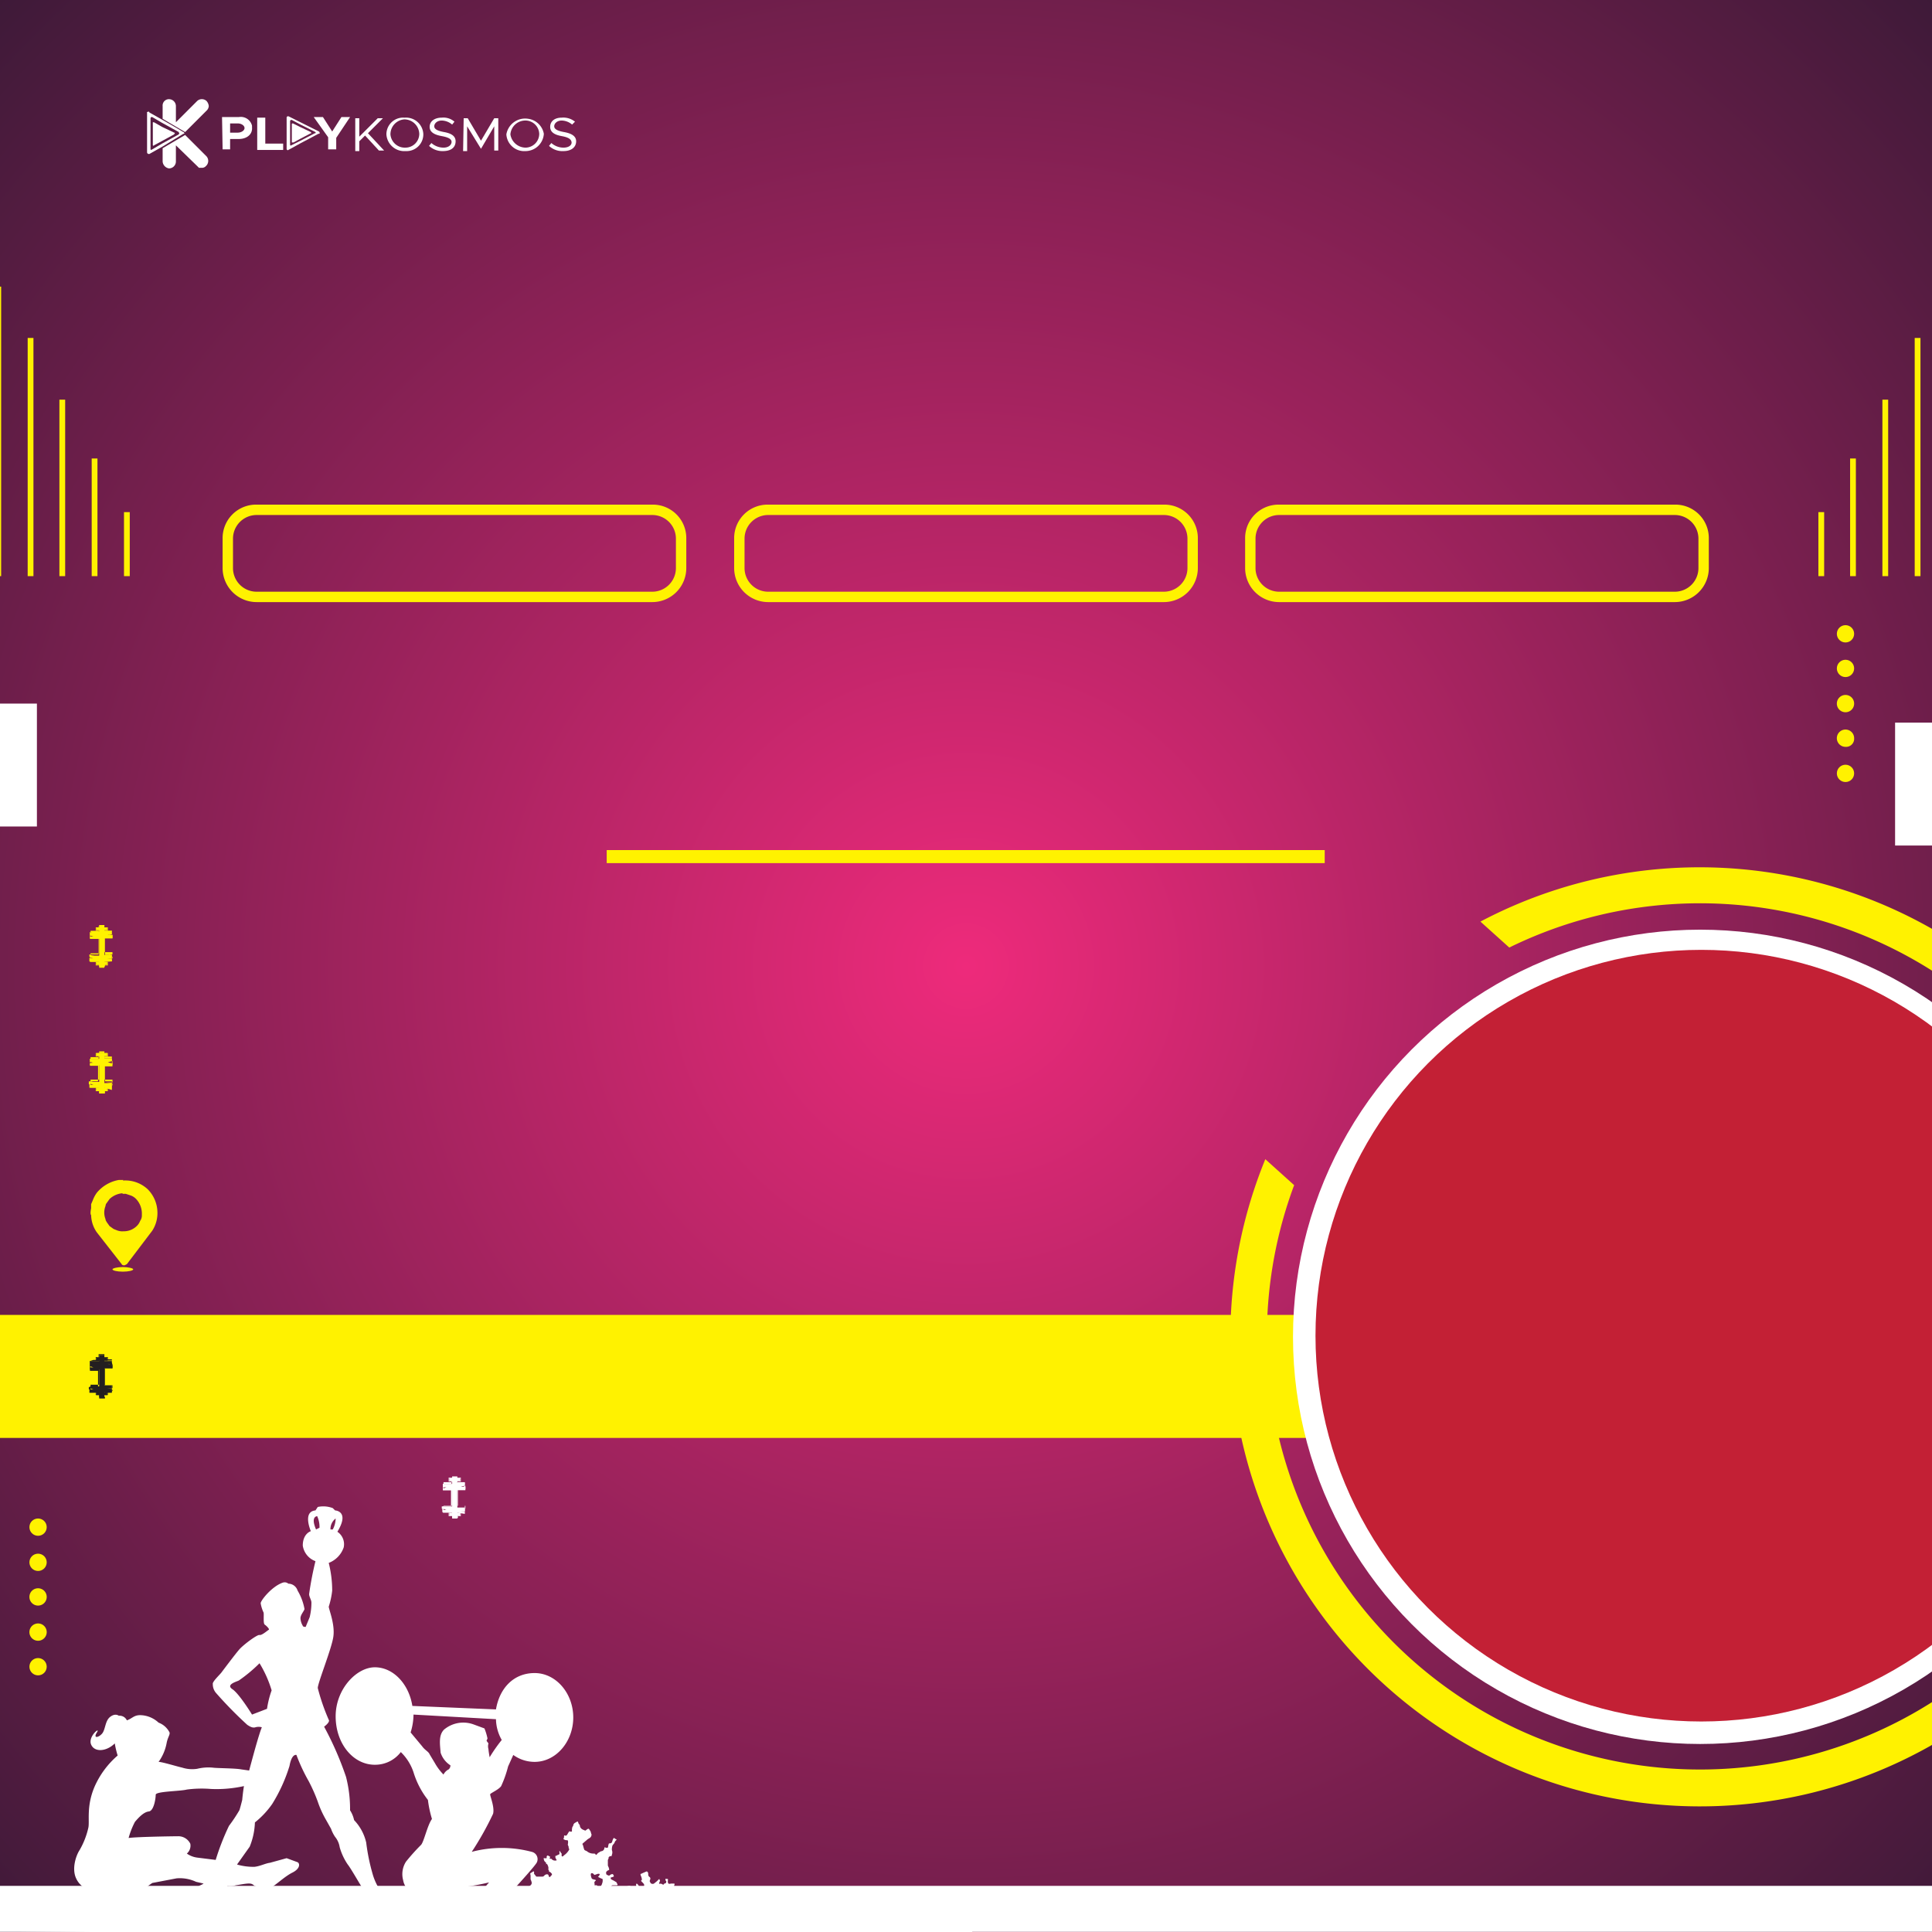 <svg id="bad38a35-a924-444d-ae60-4ec9175901cf" data-name="b7e4cc2c-f8a6-4bfa-bef2-cc0d234f0a3f" xmlns="http://www.w3.org/2000/svg" xmlns:xlink="http://www.w3.org/1999/xlink" width="335" height="335" viewBox="0 0 335 335">
  <rect x="0" y="0" width="335" height="335" fill="#333333" stroke="none"/>
  <defs>
    <clipPath id="b22eb3c5-2150-46df-87be-6ba1dff1fcf4">
      <rect width="335" height="335" fill="none"/>
    </clipPath>
    <radialGradient id="e560820a-52aa-4694-a90b-42ddbc294f8f" cx="167.5" cy="168.5" r="294.74" gradientTransform="matrix(1, 0, 0, -1, 0, 336)" gradientUnits="userSpaceOnUse">
      <stop offset="0" stop-color="#ee2a7b"/>
      <stop offset="1" stop-color="#131628"/>
    </radialGradient>
  </defs>
  <g>
    <g clip-path="url(#b22eb3c5-2150-46df-87be-6ba1dff1fcf4)">
      <g>
        <rect width="335" height="335" fill="url(#e560820a-52aa-4694-a90b-42ddbc294f8f)"/>
        <rect y="327" width="335" height="7.97" fill="#fff"/>
        <path d="M-4,330.7c.3.1.7,0,.8.2s-.1.1-.1.4.2.1.3.4,0,0-.1.2-.3.2-.4.6,0,.3.2.8.4.2.4.3h-.4c-.2.1-.4-.2-.7-.2s0,0-.1.1,0,0,.3.2.5.1.8.1.3,0,.4.2v.6c0,.2-.3,0-.5.1s-.9,0-.8.1h.3l171.7,1.8,1.2.2c.2,0,.5.1.7-.1s-.1-.3-.2-.3h-1c-.2,0-.1,0-.1-.1s.2-.2.2-.4v-.4c0-.1-.1-.2.2-.2h.4a.9.9,0,0,0,.7,0h1.1c.4,0,.2-.2,0-.2h-2.6l-.3-.4c-.1-.2-.5-.1-.6-.2s-.1-.2-.1-.4.1,0,.4-.2a1.5,1.5,0,0,0,.6-.9c0-.2-.2-.2-.2-.3s.3-.2.4-.4,0-.2-.1-.3h3.3l-.2-.3-38.2-.4h-.2c-.2,0-.2-.1-.4-.3s-.4-.5-.6-.4l-.4.3c-.2.1-.3-.1-.5.1s0,.3-.2.2l-.7-.3h-3.2c-.2-.1-.1.2-.4,0h-.6l-1.2.2a.5.5,0,0,1-.5-.3c0-.1.1-.2-.2-.1l-.9.2c-.3,0-.3.2-.5,0s-.1-.4-.6-.4-.7-.1-.9,0,0,.2-.3.2h-1.9c-.3.1-.2.4-.5.2l-1.1-.6-.4-.4c0-.2,0-.2.2-.3s.3.1.3-.2.3-.3.1-.4-.1.1-.3-.1l-.3-.5-.4-.2c-.3,0-.4,0-.4-.2v-.3c.1-.3.3-.2.2-.5s.2-.5,0-.6h-.4c-.3,0-.4.1-.6,0a.6.6,0,0,1-.1-.4c0-.3.1-.4-.1-.4s-.4-.1-.3.2.2.1.1.4-.2.1-.3.2-.1.3-.4.1-.6.1-.5-.2.2-.4.1-.5,0-.3-.2-.1l-.3.3-.5.4a.5.5,0,0,1-.6-.1h0c-.1-.3-.2-.2-.1-.5s.1-.2,0-.5a.5.5,0,0,1-.3-.5c0-.3-.1-.5-.3-.5l-.7.3c-.3.2-.4,0-.3.4a1.9,1.9,0,0,1,.2.7c0,.2-.3.1,0,.4s.4.4.4.6a.4.4,0,0,1-.4.4c-.3.1-.4.2-.5.1s.1-.2-.1-.5-.4-.4-.4-.1.1.2-.2.5l-.5.3c-.2.1-.2.1-.4-.2s.4-.4-.1-.4l-.9.2h-.7l-.3.2H107c-.1.1.1.2.1.4s.1.5-.1.6h-.9c-.1-.2-.1-.1,0-.4s.1-.2,0-.4-.5-.2-.8-.1-.3.2-.3.4-.2.2-.1.5.1.5-.1.5l-.5-.3c-.2-.2-.5-.1-.7-.2l-.4-.5c0-.1-.2-.1,0-.2s.3,0,.3-.2.2-.2.1-.4,0-.2-.3-.2-.2,0-.2-.2-.1-.2,0-.4.3-.2.2-.3-.6-.1-.7-.3-.3-.9,0-.9.3.2.5.3l.6-.2c.2,0,.4,0,.2.3s-.3.2-.1.3l.4.2c.2.1.3,0,.3.3a1.3,1.3,0,0,1-.1.6c-.1.4-.3.4-.2.6h.5a.7.7,0,0,1,.6-.1h.6c.2-.1,0-.1.3-.2h.6c.2,0,.4,0,.2-.3s.1-.1-.4-.4-.7-.3-.7-.5-.1-.1.2-.2.4-.1.3-.3-.1-.3-.4-.2-.3.3-.5.2-.4-.1-.4-.4,0-.2.2-.4.4,0,.3-.4-.2-.4-.2-.6v-.7a.6.6,0,0,1,.1-.4c.1-.2-.1-.2.2-.4s.3.2.4-.3a1.1,1.1,0,0,0,0-.8,2.2,2.2,0,0,1,.1-.8c.2-.3.3-.3.4-.6s.5-.4.2-.5-.3-.4-.5,0-.1.6-.4.7-.3-.1-.4.3,0,.5-.3.5-.3-.2-.4,0a.6.6,0,0,1-.6.6l-.5.3c-.2.2-.3.4-.4.3s0-.2-.4-.2a1.7,1.7,0,0,1-1-.3c-.2-.2-.5-.2-.6-.4a6.4,6.4,0,0,1-.2-.7c-.1-.3-.2-.2,0-.4l.7-.6c.2-.2.6-.3.7-.6s.1-.2,0-.5,0-.2-.2-.5-.2-.4-.5-.2-.2.3-.6.1a1,1,0,0,1-.6-.5c-.1-.3,0-.3-.2-.5s-.1-.6-.4-.4-.5.2-.6.6-.1,0-.2.5.1.6-.2.6-.2-.2-.4.1-.3.6-.5.6-.3-.2-.3.2-.3.3.1.5.6-.1.6.4-.1.3,0,.6a.6.6,0,0,1,.1.4c0,.1.1.1.1.3a2.8,2.8,0,0,1-.9,1c-.2.2-.3.3-.4.1s.1-.3-.1-.5-.3-.6-.3-.2.1.4-.2.5l-.4.2c-.1.1-.1-.2-.1.1s0,.2.1.4.2.3,0,.3a.8.8,0,0,1-.8-.3h-.3c0-.2.2-.3,0-.4s-.4-.3-.5,0,.2.2-.1.3-.5-.2-.4.2a.7.7,0,0,0,.3.5c.1.1.1.1.1.3s.1-.2.2.1a1.4,1.4,0,0,1,.2.6c0,.3-.1.2,0,.3a.4.4,0,0,1,.1.3c0,.1.1,0,.3.2s.3.3.1.5-.3.4-.4.2-.1-.4-.3-.4a.6.6,0,0,0-.5.2c-.2.2-.2.2-.6.2H93l-.4-.5c0-.2.1-.6-.3-.3s-.4.1-.3.6v.6c0,.2,0,0,.1.3s.2.5-.1.8a1,1,0,0,0-.4.7c-.1.4-.2.1-.4.4s-.3.1-.1.5.3.4.1.7-.3.1-.6.5-.2.2-.3.6-.2.3-.1.7v.3h-.8c-.9-.7-2.2-1.7-1.9-2s5.4-5.8,5.6-6.4a1.3,1.3,0,0,0-.9-1.8,20.4,20.4,0,0,0-10.4,0,53.2,53.2,0,0,0,3.7-6.6c.3-1.2-.6-3.2-.5-3.4s1.5-.8,1.9-1.4a19.6,19.6,0,0,0,1.2-3.4l.9-2a6.3,6.3,0,0,0,3.7,1.2c3.7,0,6.7-3.5,6.7-7.7s-3-7.7-6.7-7.7-6.1,2.7-6.7,6.3h-.1l-14.4-.6c-.6-3.8-3.3-6.7-6.5-6.7s-6.8,3.8-6.8,8.5,3,8.4,6.8,8.4a5.6,5.6,0,0,0,4.5-2.2,8.7,8.7,0,0,1,2.2,3.5,14.7,14.7,0,0,0,2.5,4.8,19.4,19.4,0,0,0,.7,3.3c-.8,1.1-1.4,4-1.9,4.5a35.8,35.8,0,0,0-2.6,2.9,4,4,0,0,0-.5,3.2,3.1,3.1,0,0,0,2,2.4c-.3.8-.3,1.5-.5,2l-.3.7H67.7a2.4,2.4,0,0,0-.8-2.1,9.9,9.9,0,0,1-2.3-4.1,34.5,34.5,0,0,1-1.1-5.4,8.3,8.3,0,0,0-2.1-3.9,5.1,5.1,0,0,0-.7-1.7,22.5,22.5,0,0,0-.7-5.8,55.9,55.9,0,0,0-3.8-8.7s1.1-.8.8-1.2a35.8,35.8,0,0,1-1.9-5.5c0-.9,2.4-6.8,2.7-8.9s-.7-4.5-.8-5.2a14,14,0,0,0,.6-2.8A19.7,19.7,0,0,0,57,271a4.4,4.4,0,0,0,2.6-2.7,2.6,2.6,0,0,0-1.1-2.7c2.2-3.6-.4-3.7-.4-3.7l-.4-.4a4.6,4.6,0,0,0-2.6-.2l-.4.6c-2.3.2-.8,3.6-.8,3.6s-1.4.4-1.4,2.5a3.4,3.4,0,0,0,2.2,2.7,57.2,57.2,0,0,0-1.1,5.7c0,.5.4,1,.4,1.5a10.7,10.7,0,0,1-.3,2.5l-.7,1.7s-.5,0-.5-.2a2.8,2.8,0,0,1-.4-1.3c0-.6.6-1.2.7-1.6a9.6,9.6,0,0,0-1.2-3.2,1.7,1.7,0,0,0-1.6-1.2,1,1,0,0,0-.9-.2c-1.9.6-3.9,3.1-3.9,3.6a6,6,0,0,0,.5,1.6c.1.3-.1,1.9.2,2.1s.9.8.7.9-1.2,1-1.6.9-2.8,1.7-3.5,2.5-2.8,3.6-3.1,4-1.6,1.6-1.5,2a2.3,2.3,0,0,0,.6,1.6,70.1,70.1,0,0,0,5.4,5.5c.2.1.8.6,1.4.4a2.1,2.1,0,0,1,1.1,0c-.6,1.5-1.6,5.3-2.2,7.5l-1.4-.2c-1-.2-4.4-.2-4.9-.3a8.2,8.2,0,0,0-2.7.2,5.7,5.7,0,0,1-2.6-.2c-.9-.2-3.5-1-4.1-1a8.1,8.1,0,0,0,1.4-3.3c.2-1,.6-1.4.5-1.8a3.5,3.5,0,0,0-1.9-1.7,4.8,4.8,0,0,0-3.2-1.3c-1.1,0-1.4.6-2.3.9a1.4,1.4,0,0,0-1.4-.8s-.6-.5-1.5.2-.8,2.2-1.4,2.9-1.6.9-.9-.2-1.6.7-1,2.1,2.7,1.2,4.1-.2a16,16,0,0,0,.5,2.1,15.2,15.2,0,0,0-4,5.4c-1.5,3.5-.8,6.1-1.1,7.2a13.7,13.7,0,0,1-1.5,3.8c-.6.9-1.4,3.2-.6,4.9a3.6,3.6,0,0,0,4.8,1.8h0c2.2-.7,1.3.2.7.8a3.9,3.9,0,0,0-1.2,1.9l-21.8-.3C-5.2,329.9-4.4,330.6-4,330.7Zm62.2-67.4a4.1,4.1,0,0,1-.5,1.9h-.4a2.3,2.3,0,0,1,.9-1.9Zm18.3,67.5a6.2,6.2,0,0,1,1.8-1.4,4.5,4.5,0,0,0,1.9-2.2,34,34,0,0,0,4.6-.8l-2.7,3.1-1,1.4Zm-1.1-25.1-.9-1.5c-.2-.5-.8-.7-1.3-1.4l-2-2.4h0a10.6,10.6,0,0,0,.5-3.1l14.3.8a7.5,7.5,0,0,0,1,3.6,27.3,27.3,0,0,0-2.1,3s-.2-1.1-.2-1.4a1.7,1.7,0,0,1,0-1l-.3-.4c-.1-.2.2-.3.1-.6a9.8,9.8,0,0,0-.5-1.6l-1.9-.7a5.2,5.2,0,0,0-5.1.9c-1,1-.7,2.6-.6,4a4.1,4.1,0,0,0,1.7,2.2.9.9,0,0,1-.3.7,2,2,0,0,0-.9.9A9.5,9.5,0,0,1,75.4,305.7ZM47.1,293.1a16.7,16.7,0,0,0-.8,3.2l-2.6,1s-2.2-3.6-3.4-4.4.7-1.3,1.1-1.5a26,26,0,0,0,3.6-3A19.9,19.9,0,0,1,47.1,293.1Zm7.7-27.9c-1-2.3.2-2.3.2-2.3a4.5,4.5,0,0,1,.4,2ZM40.6,329.6a12.3,12.3,0,0,1-1.2-2.6,3.8,3.8,0,0,0,1.5-.1c1.9-.3,2.6-.5,3.1,0a4.2,4.2,0,0,0,3.1.3c.7-.3,2.2-1.8,3.6-2.5s1.3-1.6.9-1.8l-1.9-.7-2.9.8c-.8.1-1.7.6-2.7.7a10.3,10.3,0,0,1-3-.4l2.2-3.1a12.2,12.2,0,0,0,.9-4.2,15.2,15.2,0,0,0,3-3.2,28,28,0,0,0,3-6.6c.4-2.2,1.2-1.9,1.2-1.9a31,31,0,0,0,2.1,4.5,28.3,28.3,0,0,1,1.6,3.6,17.3,17.3,0,0,0,1.4,3.1l.9,1.6a6.1,6.1,0,0,0,.7,1.4,3.7,3.7,0,0,1,.8,1.8,10.3,10.3,0,0,0,1.4,3c.5.6,2.2,3.6,2.5,4a3.1,3.1,0,0,1,.1,1.9,8.3,8.3,0,0,0-.4,1.5l-22.3-.3C40.6,330.1,40.8,329.9,40.6,329.6Zm-16.9-1.2,2.7-1.9,4.2-.8a6.6,6.6,0,0,1,3.4.6l1.3.3c-.4.3-.8.3-.9.6a3.3,3.3,0,0,0,0,1.4,12.9,12.9,0,0,1-1.6,1.7H27.3C27,329.6,26.2,328.5,23.7,328.4Zm-1.4-9.7a13.6,13.6,0,0,1,1.1-2.8c.6-.7,1.5-1.7,2.4-1.8s1.2-2.3,1.2-2.9,4.3-.6,5.4-.9a19.7,19.7,0,0,1,4.2-.1,22,22,0,0,0,5.7-.5c-.2,1.2-.3,2.4-.3,2.4s-.4,1.6-.5,1.8a27.1,27.1,0,0,1-1.8,2.7,42.4,42.4,0,0,0-2.3,5.9l-3.2-.4a4,4,0,0,1-1.8-.7,1.8,1.8,0,0,0,.6-1.7,2.3,2.3,0,0,0-2.2-1.3c-.9,0-7.3.1-8.5.3Z" fill="#fff"/>
        <rect y="228" width="335" height="21.33" fill="#fff200"/>
        <g>
          <g>
            <circle cx="294.8" cy="231.8" r="70.6" fill="#fff"/>
            <path d="M349.4,171.5a81.4,81.4,0,0,0-92.7-11.7l5,4.5a75.1,75.1,0,1,1-37.3,41.2l-5-4.5a81.4,81.4,0,1,0,130-29.5Z" fill="#fff200"/>
          </g>
          <circle cx="295" cy="231.6" r="66.9" fill="#c32035"/>
        </g>
        <g>
          <line x1="-0.3" y1="49.7" x2="-0.3" y2="99.9" fill="none" stroke="#fff200" stroke-miterlimit="10"/>
          <line x1="5.3" y1="58.6" x2="5.3" y2="99.9" fill="none" stroke="#fff200" stroke-miterlimit="10"/>
          <line x1="10.8" y1="69.3" x2="10.8" y2="99.9" fill="none" stroke="#fff200" stroke-miterlimit="10"/>
          <line x1="16.4" y1="79.5" x2="16.4" y2="99.9" fill="none" stroke="#fff200" stroke-miterlimit="10"/>
          <line x1="22" y1="88.8" x2="22" y2="99.9" fill="none" stroke="#fff200" stroke-miterlimit="10"/>
        </g>
      </g>
    </g>
    <g>
      <g>
        <path d="M36.2,18.4a1.2,1.2,0,0,1-.4.8l-3.7,3.7-3.9-2.3V18.4a1.1,1.1,0,0,1,1-1.2h.1a1.2,1.2,0,0,1,1.2,1.2h0v2.8l3.7-3.7a1.2,1.2,0,0,1,1.6,0,1.5,1.5,0,0,1,.4.9" fill="#fff"/>
        <path d="M35,29.1h-.5l-.3-.3-3.7-3.6V28a1.2,1.2,0,0,1-1.2,1.2h0A1.3,1.3,0,0,1,28.2,28V25.7l3.9-2.3,3.7,3.7a1.2,1.2,0,0,1-.1,1.7.9.9,0,0,1-.7.3" fill="#fff"/>
        <path d="M31.9,23c0-.1,0-.1-.1-.1h0l-1-.6-2.6-1.5-2.3-1.3c0-.1-.1-.2-.3-.1s-.1.1-.1.2h0v6.8a.3.3,0,0,0,.3.3h.1l2.3-1.3,3.6-2.2h.1C32,23.1,32,23.1,31.9,23Zm-.8.2c-.1,0-.1,0-.1.1h0l-2.9,1.6-1.7,1c-.1.1-.3.1-.3,0h0V20.5a.2.2,0,0,1,.2-.2h.1l1.7,1L31,22.9C31,23,31.1,23.1,31.1,23.2Z" fill="#fff"/>
        <path d="M30.3,23.2c-.1,0-.1,0-.1.1L28,24.5l-1.3.7c0,.1-.1.1-.2,0h0v-4h.2l1.4.8L30.2,23h.1" fill="#fff"/>
      </g>
      <g>
        <path d="M55.4,23c0-.1,0-.1-.1-.2l-3.2-1.6-2-1c-.2-.1-.4,0-.4.2v5.4c0,.2.2.3.3.2l2-1.1,3.2-1.7h.1C55.5,23.1,55.5,23,55.4,23Zm-.7.1h-.1l-2.5,1.3-1.6.8c-.1.1-.2,0-.2-.1V21a.2.2,0,0,1,.2-.2h.1l1.5.8,2.6,1.3c0,.1,0,.1.1.1Z" fill="#fff"/>
        <path d="M54,23.1h-.1l-1.9,1-1.1.6h-.3V21.5c0-.1.1-.1.2-.1h0L52,22l1.9.9c0,.1,0,.1.1.1h0" fill="#fff"/>
        <path d="M38.5,20.3h2.9a2,2,0,0,1,2.3,1.5v.3c.1,1.2-.9,2-2.3,2H39.9v1.8H38.6ZM41.2,23c.7,0,1.2-.4,1.2-.8s-.5-.8-1.2-.8H39.9V23Z" fill="#fff"/>
        <path d="M49.1,24.9V26H44.6V20.4H46v4.5Z" fill="#fff"/>
        <path d="M56.9,23.8l-2.5-3.5H56l1.6,2.5,1.6-2.5h1.5l-2.4,3.6v2H56.9Z" fill="#fff"/>
        <path d="M61.6,20.5h.7v3.2l3.2-3.2h.9l-2.6,2.6,2.8,3h-.9l-2.4-2.6-1,1v1.7h-.7Z" fill="#fff"/>
        <path d="M67,23.3a2.9,2.9,0,0,1,3.1-2.9h.1a3,3,0,0,1,3.2,2.8h0a2.9,2.9,0,0,1-3,3h-.1A3.1,3.1,0,0,1,67,23.3Zm5.7-.1a2.6,2.6,0,0,0-2.6-2.5,2.6,2.6,0,0,0-2.4,2.6,2.5,2.5,0,0,0,2.6,2.3,2.4,2.4,0,0,0,2.4-2.4Z" fill="#fff"/>
        <path d="M74.4,25.3l.4-.5a3.2,3.2,0,0,0,2.1.8c.9,0,1.4-.5,1.4-1s-.6-.8-1.7-1S74.5,23,74.5,22s.9-1.6,2.1-1.6a2.9,2.9,0,0,1,2.2.7l-.4.5a2.9,2.9,0,0,0-1.8-.7c-.8,0-1.3.5-1.3,1s.6.8,1.7,1,2,.6,2,1.6-.7,1.7-2.2,1.7A3.4,3.4,0,0,1,74.4,25.3Z" fill="#fff"/>
        <path d="M80.4,20.5h.7l2.3,3.9,2.3-3.9h.7v5.6h-.7V21.9l-2.3,3.9L81,21.9v4.3h-.7Z" fill="#fff"/>
        <path d="M87.8,23.3a3.3,3.3,0,0,1,3.8-2.7,3.2,3.2,0,0,1,2.7,2.6,3.2,3.2,0,0,1-3.2,3,3.1,3.1,0,0,1-3.3-2.9Zm5.7-.1A2.4,2.4,0,0,0,91,20.9h0a2.6,2.6,0,0,0-2.5,2.4,2.7,2.7,0,0,0,2.6,2.3,2.4,2.4,0,0,0,2.4-2.4Z" fill="#fff"/>
        <path d="M95.2,25.3l.4-.5a3.2,3.2,0,0,0,2.1.8c1,0,1.5-.5,1.4-1s-.6-.8-1.7-1-2-.6-2-1.6.8-1.6,2-1.6a3.2,3.2,0,0,1,2.3.7l-.5.5a2.9,2.9,0,0,0-1.8-.7c-.8,0-1.3.5-1.3,1s.6.8,1.7,1,2.1.6,2.1,1.6-.8,1.7-2.2,1.7A3.4,3.4,0,0,1,95.2,25.3Z" fill="#fff"/>
      </g>
    </g>
    <g>
      <path d="M21.2,207h.6l.9.3a2.4,2.4,0,0,1,.9.6,3.7,3.7,0,0,1,1,2.4v.5a1.6,1.6,0,0,1-.3.9,2.4,2.4,0,0,1-.6.9,3.2,3.2,0,0,1-2.3.9,2.5,2.5,0,0,1-1.2-.2l-.5-.2-.7-.5-.5-.7c-.1-.2-.2-.3-.2-.5a3.1,3.1,0,0,1,0-2.3.8.8,0,0,1,.2-.5l.5-.7a3.7,3.7,0,0,1,2.3-1m.1-2.3h-.8a6.4,6.4,0,0,0-3.8,2.2,5.4,5.4,0,0,0-.7,1.3l-.3.7v.7q-.2,1,0,1.2a5.4,5.4,0,0,0,1,3l4.3,5.5c.1.2.3.2.5.2l.4-.2,4.4-5.8a5.6,5.6,0,0,0,.9-3.1,5.8,5.8,0,0,0-1.7-4.1,5.7,5.7,0,0,0-4.3-1.5Z" fill="#fff200"/>
      <path d="M23.1,220.1c0,.2-.8.4-1.8.4s-1.8-.2-1.8-.4.9-.4,1.8-.4S23.1,219.9,23.1,220.1Z" fill="#fff200"/>
    </g>
    <rect y="122" width="6.4" height="21.31" fill="#fff"/>
    <rect x="328.6" y="125.3" width="6.4" height="21.31" fill="#fff"/>
    <path d="M113.1,104.4H44.5a5.9,5.9,0,0,1-5.9-5.9V93.4a5.8,5.8,0,0,1,5.9-5.9h68.6a5.8,5.8,0,0,1,5.9,5.9v5.1A5.9,5.9,0,0,1,113.1,104.4ZM44.5,89.3a4.1,4.1,0,0,0-4.1,4.1v5.1a4.1,4.1,0,0,0,4.1,4.1h68.6a4.1,4.1,0,0,0,4.1-4.1V93.4a4.1,4.1,0,0,0-4.1-4.1Z" fill="#fff200"/>
    <path d="M201.8,104.4H133.2a5.9,5.9,0,0,1-5.9-5.9V93.4a5.8,5.8,0,0,1,5.9-5.9h68.6a5.8,5.8,0,0,1,5.9,5.9v5.1A5.9,5.9,0,0,1,201.8,104.4ZM133.2,89.3a4.1,4.1,0,0,0-4.1,4.1v5.1a4.1,4.1,0,0,0,4.1,4.1h68.6a4.1,4.1,0,0,0,4.1-4.1V93.4a4.1,4.1,0,0,0-4.1-4.1Z" fill="#fff200"/>
    <path d="M290.4,104.4H221.8a5.9,5.9,0,0,1-5.9-5.9V93.4a5.8,5.8,0,0,1,5.9-5.9h68.6a5.8,5.8,0,0,1,5.9,5.9v5.1A5.9,5.9,0,0,1,290.4,104.4ZM221.8,89.3a4.1,4.1,0,0,0-4.1,4.1v5.1a4.1,4.1,0,0,0,4.1,4.1h68.6a4.1,4.1,0,0,0,4.1-4.1V93.4a4.1,4.1,0,0,0-4.1-4.1Z" fill="#fff200"/>
    <g>
      <g>
        <path d="M18.1,166.8v1h-.9v-1H15.6v-.6h.6l-.6-.2v-.3h1.6v-2.9H15.6v-.4h.6l-.6-.2v-.5l.6-.2h1v-1h.9v.9h1.3v.5l-.7.2h.8v.6H18.1v2.9h1.3v.6h-.8l.8.2v.3Z" fill="#fff200"/>
        <path d="M19.5,162.1v.6H18.2v2.9h1.2v.6h0v.5H18.2v.9h-1v-.9H15.5v-.6H16l-.5-.2v-.4h1.6v-2.8H15.6v-.5h0v-.6h1.5v-1h1v.9h1.3v.5l-.6.2Zm-.1.5v-.4l-.9-.2.9-.2v-.4H18.1v-1h-.9v1H15.7v.5l.7.2h-.7v.3h1.5v2.2h0v.7H15.7v.3l.9.2h-.9v.4h1.7v.9h.8v-.9h1.3v-.3l-1.1-.2,1.1-.2v-.4H18.1V162Z" fill="#fff200"/>
      </g>
      <g>
        <path d="M16.7,161.3v-.5h1.9v.5Z" fill="#fff200"/>
        <path d="M18.7,160.8v.6H16.6v-.6Zm-.1.5v-.4H16.7v.4Z" fill="#fff200"/>
      </g>
      <g>
        <path d="M16.7,167.3v-.5h1.9v.5Z" fill="#fff200"/>
        <path d="M18.7,166.8v.6H16.6v-.6Zm-.1.5v-.4H16.7v.4Z" fill="#fff200"/>
      </g>
    </g>
    <g>
      <g>
        <path d="M18.1,188.6v1h-.9v-1H15.6v-.5h.6l-.6-.2v-.3h1.6v-2.9H15.6v-.4h.6l-.6-.2v-.5h1.6v-1h.9v.9h1.3v.5l-.7.2.8.2v.5H18.1v2.9h1.3v.6h-.8l.8.2v.4Z" fill="#fff200"/>
        <path d="M19.5,183.9v.7H18.2v2.9h1.2v.6h-.7l.7.2v.4H18.2v.9h-1v-1H15.5V188h-.1v-.5H17v-2.7H15.6v-.4H16l-.4-.2v-.6h1.5v-1h1v.9h1.3v.6h0Zm-.1.6V184l-.9-.2.9-.2v-.4H18.1v-.9h-.9v1H15.7v.5l.7.2h-.7v.3h1.5v2.2h0v.7H15.7v.3l.9.2h-.9v.5h1.7v1h.8v-1h1.3v-.3l-1.1-.2h1.1v-.5H18.1v-3.1Z" fill="#fff200"/>
      </g>
      <g>
        <path d="M16.7,183.1v-.5h1.9v.5Z" fill="#fff200"/>
        <path d="M18.7,182.6v.6H16.6v-.6Zm-.1.5v-.4H16.7v.4Z" fill="#fff200"/>
      </g>
      <g>
        <path d="M16.7,189.2v-.6h1.9v.6Z" fill="#fff200"/>
        <path d="M18.7,188.6v.6H16.6v-.6Zm-.1.5v-.4H16.7v.4Z" fill="#fff200"/>
      </g>
    </g>
    <rect x="105.2" y="147.4" width="124.5" height="2.26" fill="#fff200"/>
    <g>
      <g>
        <path d="M18.1,241.4v.9h-.9v-.9H15.6v-.5h.6l-.6-.2v-.3h1.6v-2.9H15.6v-.4h.6l-.6-.2V236h1.6v-1h.9v1h1.3v.5h-.7l.8.2v.5H18.1v3h1.3v.5h-.8l.8.2v.4Z" fill="#231f20"/>
        <path d="M19.5,236.6v.7H18.2v2.9h1.2v.7h-.7l.7.2v.4H18.2v1h-1v-1H15.5v-.6h-.1v-.4H17v-2.8H15.6v-.4h0V236l.6-.2h.9v-1h1v.9h1.3v.6h0Zm-.1.6v-.5l-.9-.2.9-.2v-.4H18.1V235h-.9v1H15.7v.5l.7.2-.7.2v.3h1.5v2.2h0v.7H15.7v.3l.9.3h-.9v.5h1.7v1h.8v-1h1.3V241l-1.1-.3h1.1v-.5H18.1v-3Z" fill="#231f20"/>
      </g>
      <g>
        <path d="M16.7,235.9v-.5h1.9v.5Z" fill="#231f20"/>
        <path d="M18.7,235.3v.6H16.6v-.6Zm-.1.5v-.4H16.7v.4Z" fill="#231f20"/>
      </g>
      <g>
        <path d="M16.7,241.9v-.5h1.9v.5Z" fill="#231f20"/>
        <path d="M18.7,241.3v.6H16.6v-.6Zm-.1.5v-.4H16.7v.4Z" fill="#231f20"/>
      </g>
    </g>
    <g>
      <g>
        <path d="M79.3,262.3v1h-.9v-1H76.8v-.5h.6l-.6-.2v-.4h1.6v-2.8H76.8v-.3l.6-.2h-.6v-.6h1.6v-1.1h.9v.9h1.3v.5l-.7.2h.8v.6H79.3v3h1.3v.6h-.8l.8.2v.3Z" fill="#fff"/>
        <path d="M80.7,257.6v.6H79.4v2.9h1.2v.6h0v.5H79.4v1h-1v-1H76.7v-.6h-.1v-.4h1.6v-2.8H76.8v-.5h0v-.6h1.5v-1h1v1h1.3v.5l-.6.2Zm-.1.5v-.5h-.9l.9-.2V257H79.3v-1h-.9v1H76.9v.4l.7.2-.7.2v.3h1.5v2.3h0v.7H76.9v.2l.9.3h-.9v.4h1.7v.9h.8V262h1.3l-1.1-.2,1.1-.2v-.5H79.3v-3Z" fill="#fff"/>
      </g>
      <g>
        <path d="M77.9,256.8v-.5h1.9v.5Z" fill="#fff"/>
        <path d="M79.9,256.2v.7H77.8v-.7Zm-.1.6v-.5H77.9v.5Z" fill="#fff"/>
      </g>
      <g>
        <path d="M77.9,262.8v-.5h1.9v.5Z" fill="#fff"/>
        <path d="M79.9,262.3v.6H77.8v-.6Zm-.1.5v-.5H77.9v.5Z" fill="#fff"/>
      </g>
    </g>
    <g>
      <circle cx="320" cy="109.9" r="1.5" fill="#fff200"/>
      <circle cx="320" cy="115.9" r="1.5" fill="#fff200"/>
      <path d="M320,123.5a1.5,1.5,0,1,0-1.5-1.5A1.5,1.5,0,0,0,320,123.5Z" fill="#fff200"/>
      <path d="M320,129.5a1.4,1.4,0,0,0,1.5-1.3V128a1.5,1.5,0,1,0-1.5,1.5Z" fill="#fff200"/>
      <circle cx="320" cy="134.1" r="1.5" fill="#fff200"/>
    </g>
    <g>
      <circle cx="6.6" cy="264.8" r="1.5" fill="#fff200"/>
      <circle cx="6.6" cy="270.9" r="1.5" fill="#fff200"/>
      <path d="M6.6,278.4a1.5,1.5,0,1,0,0-3,1.5,1.5,0,0,0,0,3Z" fill="#fff200"/>
      <path d="M6.6,284.5A1.5,1.5,0,0,0,8.1,283h0a1.5,1.5,0,0,0-1.5-1.5,1.5,1.5,0,0,0,0,3Z" fill="#fff200"/>
      <circle cx="6.6" cy="289" r="1.5" fill="#fff200"/>
    </g>
    <g>
      <line x1="315.8" y1="88.8" x2="315.8" y2="99.9" fill="none" stroke="#fff200" stroke-miterlimit="10"/>
      <line x1="321.3" y1="79.5" x2="321.3" y2="99.9" fill="none" stroke="#fff200" stroke-miterlimit="10"/>
      <line x1="326.9" y1="69.3" x2="326.9" y2="99.9" fill="none" stroke="#fff200" stroke-miterlimit="10"/>
      <line x1="332.5" y1="58.6" x2="332.5" y2="99.9" fill="none" stroke="#fff200" stroke-miterlimit="10"/>
    </g>
  </g>
</svg>
